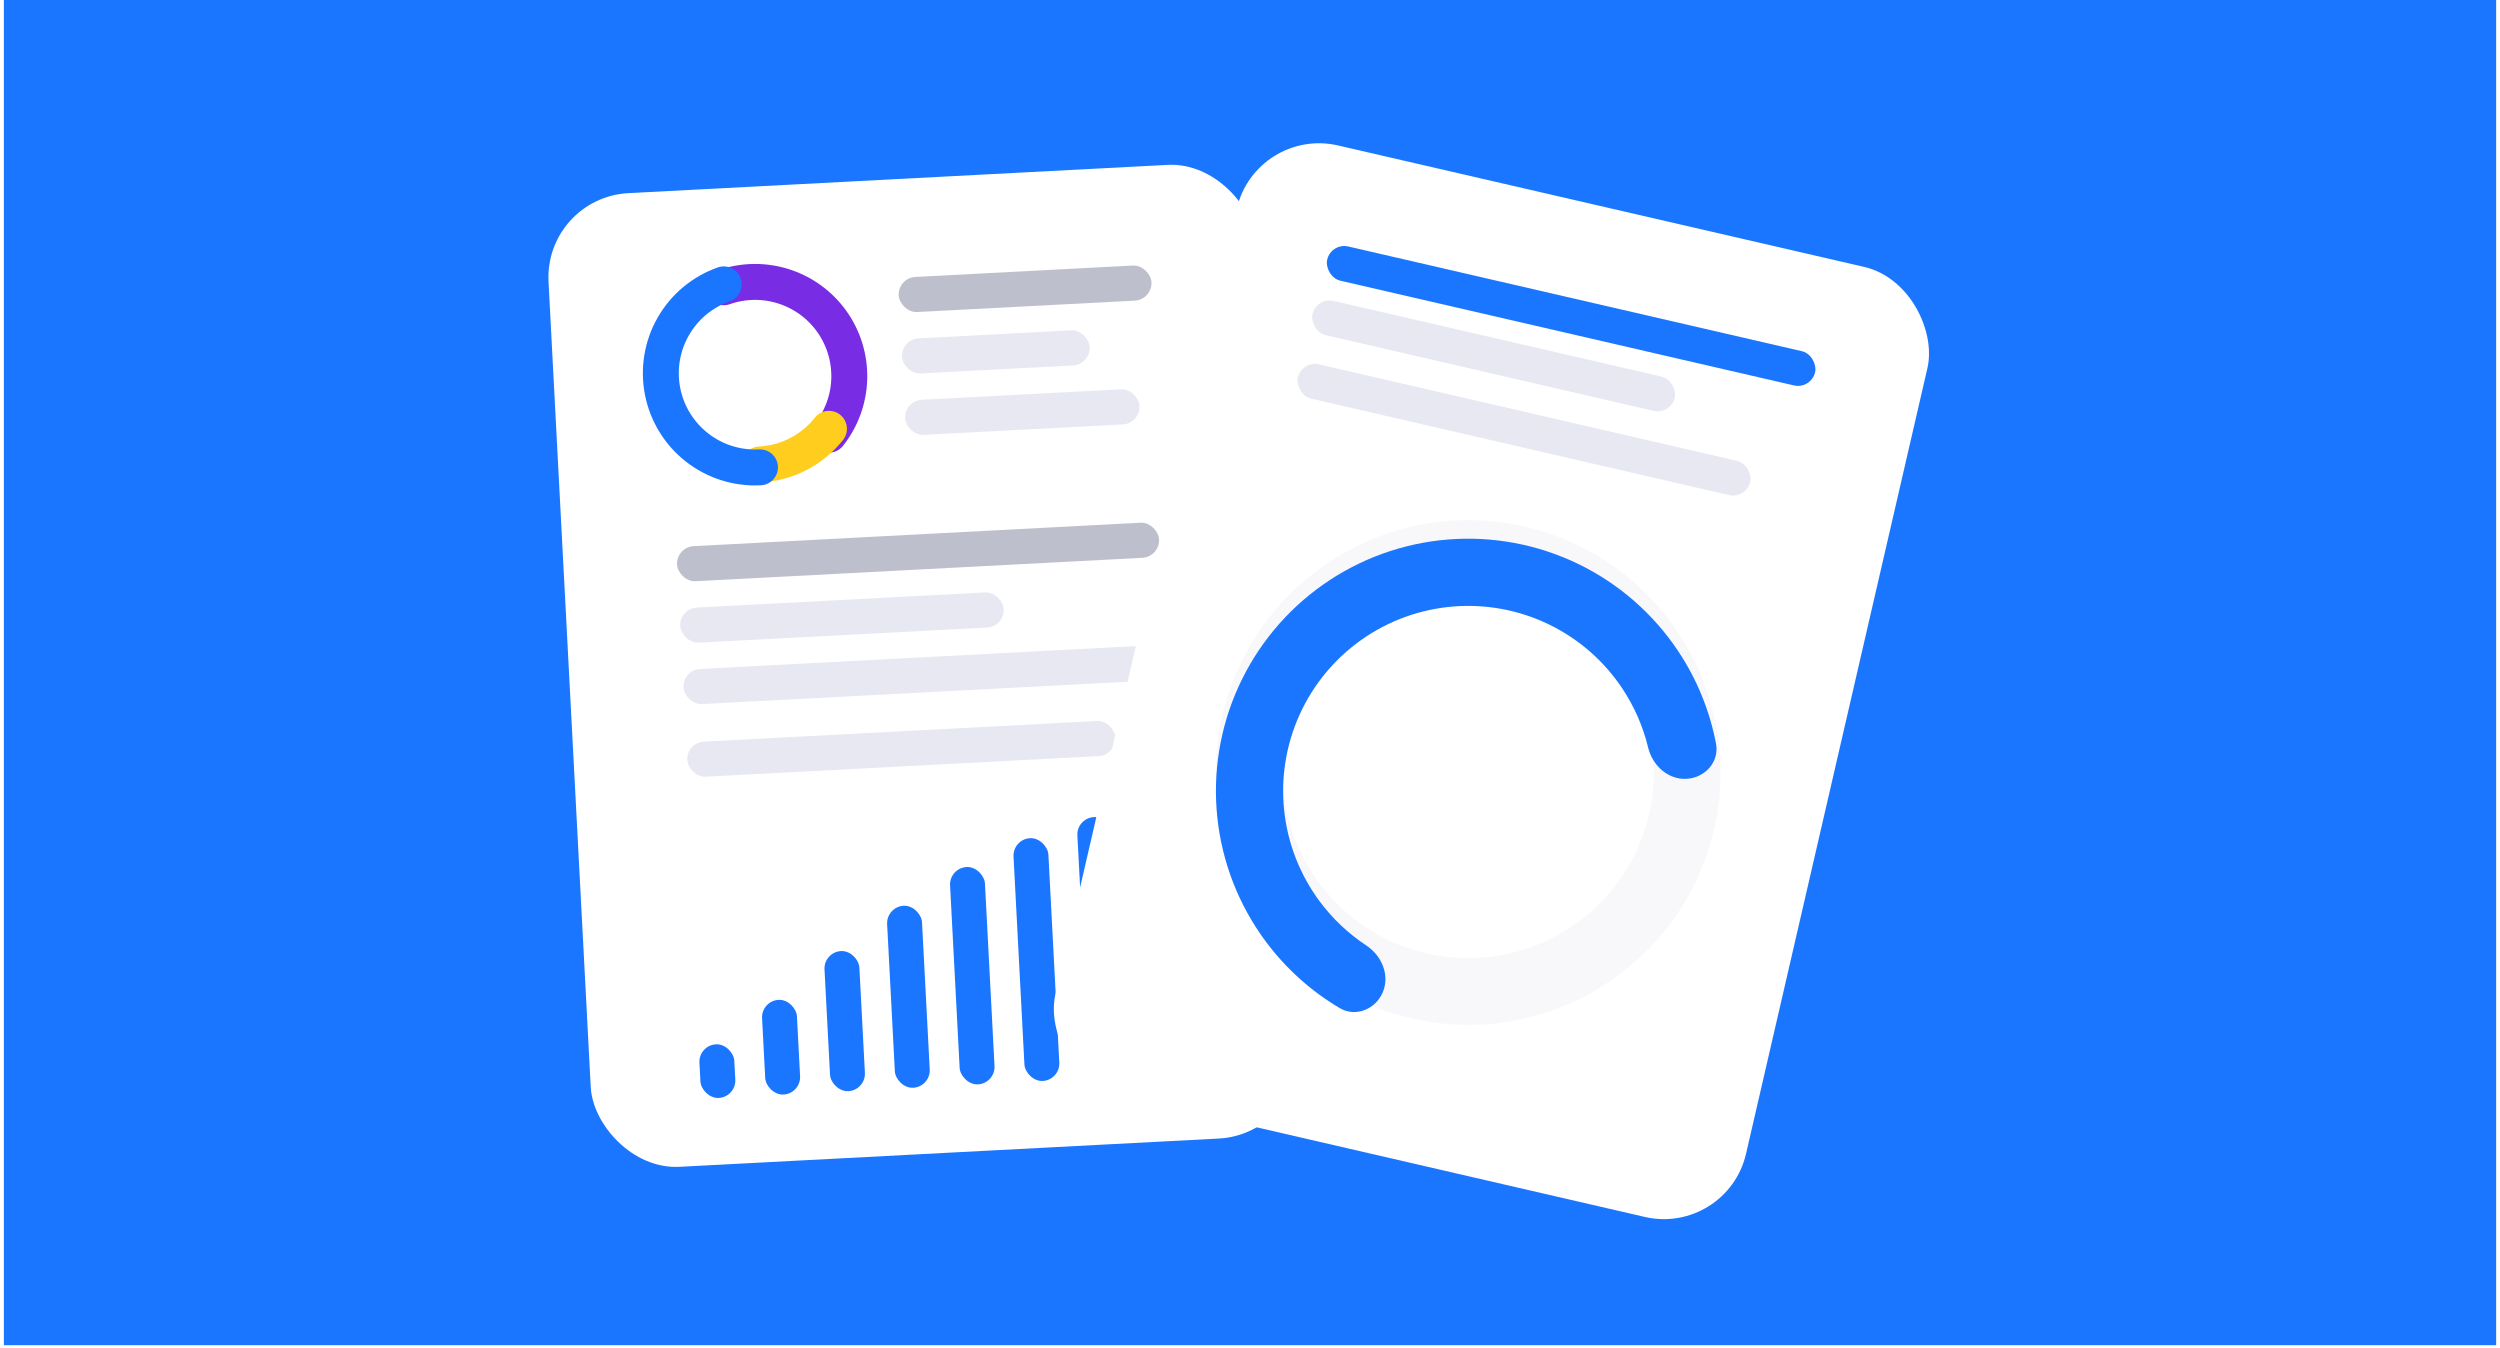 <svg width="382" height="206" viewBox="0 0 382 206" fill="none" xmlns="http://www.w3.org/2000/svg">
<g clip-path="url(#clip0_1347_8729)">
<rect width="380.817" height="205.551" transform="translate(0.594)" fill="#1B76FF"/>
<g filter="url(#filter0_d_1347_8729)">
<rect x="83.141" y="28.778" width="108.302" height="148.981" rx="12.887" transform="rotate(-3 83.141 28.778)" fill="white"/>
</g>
<g filter="url(#filter1_d_1347_8729)">
<rect x="106.734" y="158.337" width="5.337" height="8.207" rx="2.669" transform="rotate(-3 106.734 158.337)" fill="#1B76FF"/>
</g>
<g filter="url(#filter2_d_1347_8729)">
<rect x="116.305" y="151.544" width="5.337" height="14.49" rx="2.669" transform="rotate(-3 116.305 151.544)" fill="#1B76FF"/>
</g>
<g filter="url(#filter3_d_1347_8729)">
<rect x="125.844" y="144.09" width="5.337" height="21.435" rx="2.669" transform="rotate(-3 125.844 144.09)" fill="#1B76FF"/>
</g>
<g filter="url(#filter4_d_1347_8729)">
<rect x="135.414" y="137.167" width="5.337" height="27.848" rx="2.669" transform="rotate(-3 135.414 137.167)" fill="#1B76FF"/>
</g>
<g filter="url(#filter5_d_1347_8729)">
<rect x="145.031" y="131.248" width="5.337" height="33.255" rx="2.669" transform="rotate(-3 145.031 131.248)" fill="#1B76FF"/>
</g>
<g filter="url(#filter6_d_1347_8729)">
<rect x="154.727" y="126.841" width="5.337" height="37.148" rx="2.669" transform="rotate(-3 154.727 126.841)" fill="#1B76FF"/>
</g>
<g filter="url(#filter7_d_1347_8729)">
<rect x="164.484" y="123.618" width="5.337" height="39.856" rx="2.669" transform="rotate(-3 164.484 123.618)" fill="#1B76FF"/>
</g>
<g filter="url(#filter8_d_1347_8729)">
<rect x="174.195" y="119.284" width="5.337" height="43.676" rx="2.669" transform="rotate(-3 174.195 119.284)" fill="#782CE4"/>
</g>
<rect x="103.312" y="83.591" width="73.75" height="5.369" rx="2.685" transform="rotate(-3 103.312 83.591)" fill="#BEBFCC"/>
<rect x="103.805" y="92.975" width="49.484" height="5.369" rx="2.685" transform="rotate(-3 103.805 92.975)" fill="#E7E8F1"/>
<rect x="104.297" y="102.358" width="73.75" height="5.369" rx="2.685" transform="rotate(-3 104.297 102.358)" fill="#E7E8F1"/>
<rect x="104.883" y="113.458" width="65.496" height="5.369" rx="2.685" transform="rotate(-3 104.883 113.458)" fill="#E7E8F1"/>
<rect x="137.18" y="42.458" width="38.676" height="5.369" rx="2.685" transform="rotate(-3 137.18 42.458)" fill="#BEBFCC"/>
<rect x="137.68" y="51.841" width="28.715" height="5.369" rx="2.685" transform="rotate(-3 137.68 51.841)" fill="#E7E8F1"/>
<rect x="138.164" y="61.225" width="35.852" height="5.369" rx="2.685" transform="rotate(-3 138.164 61.225)" fill="#E7E8F1"/>
<g filter="url(#filter9_d_1347_8729)">
<path d="M110.585 42.119C113.53 41.08 116.733 41.027 119.71 41.968C122.688 42.908 125.279 44.791 127.094 47.332C128.908 49.874 129.847 52.936 129.769 56.058C129.691 59.18 128.6 62.191 126.661 64.639" stroke="#782CE4" stroke-width="5.49" stroke-linecap="round"/>
</g>
<g filter="url(#filter10_d_1347_8729)">
<path d="M126.667 64.632C125.394 66.241 123.792 67.559 121.969 68.499C120.145 69.439 118.141 69.978 116.092 70.08" stroke="#FFCD1D" stroke-width="5.49" stroke-linecap="round"/>
</g>
<g filter="url(#filter11_d_1347_8729)">
<path d="M116.128 70.078C112.67 70.259 109.262 69.188 106.53 67.062C103.797 64.935 101.922 61.894 101.249 58.498C100.576 55.101 101.149 51.576 102.864 48.567C104.579 45.559 107.321 43.27 110.586 42.118" stroke="#1B76FF" stroke-width="5.49" stroke-linecap="round"/>
</g>
<g filter="url(#filter12_d_1347_8729)">
<rect x="191.883" y="17.915" width="108.302" height="148.981" rx="12.887" transform="rotate(13 191.883 17.915)" fill="white"/>
</g>
<path opacity="0.3" d="M261.904 126.717C257.115 147.461 236.416 160.396 215.671 155.606C194.926 150.817 181.992 130.118 186.781 109.373C191.571 88.628 212.27 75.694 233.015 80.483C253.759 85.273 266.694 105.972 261.904 126.717ZM196.72 111.668C193.198 126.923 202.71 142.146 217.966 145.668C233.221 149.19 248.444 139.678 251.966 124.422C255.488 109.166 245.976 93.944 230.72 90.422C215.464 86.9 200.242 96.412 196.72 111.668Z" fill="#E7E8F1"/>
<g filter="url(#filter13_d_1347_8729)">
<path d="M211.287 148.803C210.179 151.413 207.141 152.66 204.701 151.215C200.292 148.604 196.433 145.132 193.364 140.987C189.272 135.462 186.732 128.943 186.008 122.105C185.284 115.268 186.401 108.361 189.245 102.101C192.089 95.841 196.555 90.456 202.18 86.503C207.806 82.55 214.387 80.174 221.24 79.62C228.094 79.067 234.97 80.357 241.157 83.356C247.344 86.355 252.617 90.954 256.428 96.677C259.287 100.969 261.246 105.777 262.207 110.809C262.74 113.595 260.537 116.03 257.706 116.188C254.874 116.345 252.497 114.156 251.83 111.4C251.055 108.194 249.723 105.136 247.88 102.369C245.084 98.171 241.216 94.797 236.678 92.597C232.139 90.397 227.094 89.451 222.067 89.857C217.039 90.263 212.212 92.006 208.085 94.906C203.958 97.806 200.682 101.757 198.596 106.349C196.51 110.941 195.69 116.008 196.221 121.024C196.752 126.039 198.615 130.822 201.617 134.875C203.596 137.546 206.021 139.837 208.774 141.652C211.141 143.214 212.395 146.192 211.287 148.803Z" fill="#1B76FF"/>
</g>
<g filter="url(#filter14_d_1347_8729)">
<rect x="203.398" y="35.684" width="76.512" height="5.369" rx="2.685" transform="rotate(13 203.398 35.684)" fill="#1B76FF"/>
</g>
<rect x="201.156" y="45.377" width="56.807" height="5.369" rx="2.685" transform="rotate(13 201.156 45.377)" fill="#E7E8F1"/>
<rect x="198.922" y="55.07" width="70.924" height="5.369" rx="2.685" transform="rotate(13 198.922 55.07)" fill="#E7E8F1"/>
</g>
<defs>
<filter id="filter0_d_1347_8729" x="59.852" y="1.23" width="162.53" height="201.022" filterUnits="userSpaceOnUse" color-interpolation-filters="sRGB">
<feFlood flood-opacity="0" result="BackgroundImageFix"/>
<feColorMatrix in="SourceAlpha" type="matrix" values="0 0 0 0 0 0 0 0 0 0 0 0 0 0 0 0 0 0 127 0" result="hardAlpha"/>
<feOffset dy="1.409"/>
<feGaussianBlur stdDeviation="11.972"/>
<feColorMatrix type="matrix" values="0 0 0 0 0.121 0 0 0 0 0.144 0 0 0 0 0.35 0 0 0 0.27 0"/>
<feBlend mode="normal" in2="BackgroundImageFix" result="effect1_dropShadow_1347_8729"/>
<feBlend mode="normal" in="SourceGraphic" in2="effect1_dropShadow_1347_8729" result="shape"/>
</filter>
<filter id="filter1_d_1347_8729" x="104.122" y="156.821" width="10.983" height="13.694" filterUnits="userSpaceOnUse" color-interpolation-filters="sRGB">
<feFlood flood-opacity="0" result="BackgroundImageFix"/>
<feColorMatrix in="SourceAlpha" type="matrix" values="0 0 0 0 0 0 0 0 0 0 0 0 0 0 0 0 0 0 127 0" result="hardAlpha"/>
<feOffset dy="1.373"/>
<feGaussianBlur stdDeviation="1.373"/>
<feColorMatrix type="matrix" values="0 0 0 0 0.104 0 0 0 0 0.463 0 0 0 0 1 0 0 0 0.15 0"/>
<feBlend mode="normal" in2="BackgroundImageFix" result="effect1_dropShadow_1347_8729"/>
<feBlend mode="normal" in="SourceGraphic" in2="effect1_dropShadow_1347_8729" result="shape"/>
</filter>
<filter id="filter2_d_1347_8729" x="113.692" y="150.028" width="11.311" height="19.968" filterUnits="userSpaceOnUse" color-interpolation-filters="sRGB">
<feFlood flood-opacity="0" result="BackgroundImageFix"/>
<feColorMatrix in="SourceAlpha" type="matrix" values="0 0 0 0 0 0 0 0 0 0 0 0 0 0 0 0 0 0 127 0" result="hardAlpha"/>
<feOffset dy="1.373"/>
<feGaussianBlur stdDeviation="1.373"/>
<feColorMatrix type="matrix" values="0 0 0 0 0.104 0 0 0 0 0.463 0 0 0 0 1 0 0 0 0.15 0"/>
<feBlend mode="normal" in2="BackgroundImageFix" result="effect1_dropShadow_1347_8729"/>
<feBlend mode="normal" in="SourceGraphic" in2="effect1_dropShadow_1347_8729" result="shape"/>
</filter>
<filter id="filter3_d_1347_8729" x="123.231" y="142.574" width="11.67" height="26.903" filterUnits="userSpaceOnUse" color-interpolation-filters="sRGB">
<feFlood flood-opacity="0" result="BackgroundImageFix"/>
<feColorMatrix in="SourceAlpha" type="matrix" values="0 0 0 0 0 0 0 0 0 0 0 0 0 0 0 0 0 0 127 0" result="hardAlpha"/>
<feOffset dy="1.373"/>
<feGaussianBlur stdDeviation="1.373"/>
<feColorMatrix type="matrix" values="0 0 0 0 0.104 0 0 0 0 0.463 0 0 0 0 1 0 0 0 0.15 0"/>
<feBlend mode="normal" in2="BackgroundImageFix" result="effect1_dropShadow_1347_8729"/>
<feBlend mode="normal" in="SourceGraphic" in2="effect1_dropShadow_1347_8729" result="shape"/>
</filter>
<filter id="filter4_d_1347_8729" x="132.802" y="135.651" width="12.006" height="33.307" filterUnits="userSpaceOnUse" color-interpolation-filters="sRGB">
<feFlood flood-opacity="0" result="BackgroundImageFix"/>
<feColorMatrix in="SourceAlpha" type="matrix" values="0 0 0 0 0 0 0 0 0 0 0 0 0 0 0 0 0 0 127 0" result="hardAlpha"/>
<feOffset dy="1.373"/>
<feGaussianBlur stdDeviation="1.373"/>
<feColorMatrix type="matrix" values="0 0 0 0 0.104 0 0 0 0 0.463 0 0 0 0 1 0 0 0 0.15 0"/>
<feBlend mode="normal" in2="BackgroundImageFix" result="effect1_dropShadow_1347_8729"/>
<feBlend mode="normal" in="SourceGraphic" in2="effect1_dropShadow_1347_8729" result="shape"/>
</filter>
<filter id="filter5_d_1347_8729" x="142.419" y="129.732" width="12.295" height="38.707" filterUnits="userSpaceOnUse" color-interpolation-filters="sRGB">
<feFlood flood-opacity="0" result="BackgroundImageFix"/>
<feColorMatrix in="SourceAlpha" type="matrix" values="0 0 0 0 0 0 0 0 0 0 0 0 0 0 0 0 0 0 127 0" result="hardAlpha"/>
<feOffset dy="1.373"/>
<feGaussianBlur stdDeviation="1.373"/>
<feColorMatrix type="matrix" values="0 0 0 0 0.104 0 0 0 0 0.463 0 0 0 0 1 0 0 0 0.15 0"/>
<feBlend mode="normal" in2="BackgroundImageFix" result="effect1_dropShadow_1347_8729"/>
<feBlend mode="normal" in="SourceGraphic" in2="effect1_dropShadow_1347_8729" result="shape"/>
</filter>
<filter id="filter6_d_1347_8729" x="152.114" y="125.325" width="12.498" height="42.595" filterUnits="userSpaceOnUse" color-interpolation-filters="sRGB">
<feFlood flood-opacity="0" result="BackgroundImageFix"/>
<feColorMatrix in="SourceAlpha" type="matrix" values="0 0 0 0 0 0 0 0 0 0 0 0 0 0 0 0 0 0 127 0" result="hardAlpha"/>
<feOffset dy="1.373"/>
<feGaussianBlur stdDeviation="1.373"/>
<feColorMatrix type="matrix" values="0 0 0 0 0.104 0 0 0 0 0.463 0 0 0 0 1 0 0 0 0.15 0"/>
<feBlend mode="normal" in2="BackgroundImageFix" result="effect1_dropShadow_1347_8729"/>
<feBlend mode="normal" in="SourceGraphic" in2="effect1_dropShadow_1347_8729" result="shape"/>
</filter>
<filter id="filter7_d_1347_8729" x="161.872" y="122.102" width="12.639" height="45.299" filterUnits="userSpaceOnUse" color-interpolation-filters="sRGB">
<feFlood flood-opacity="0" result="BackgroundImageFix"/>
<feColorMatrix in="SourceAlpha" type="matrix" values="0 0 0 0 0 0 0 0 0 0 0 0 0 0 0 0 0 0 127 0" result="hardAlpha"/>
<feOffset dy="1.373"/>
<feGaussianBlur stdDeviation="1.373"/>
<feColorMatrix type="matrix" values="0 0 0 0 0.104 0 0 0 0 0.463 0 0 0 0 1 0 0 0 0.15 0"/>
<feBlend mode="normal" in2="BackgroundImageFix" result="effect1_dropShadow_1347_8729"/>
<feBlend mode="normal" in="SourceGraphic" in2="effect1_dropShadow_1347_8729" result="shape"/>
</filter>
<filter id="filter8_d_1347_8729" x="171.583" y="117.768" width="12.834" height="49.114" filterUnits="userSpaceOnUse" color-interpolation-filters="sRGB">
<feFlood flood-opacity="0" result="BackgroundImageFix"/>
<feColorMatrix in="SourceAlpha" type="matrix" values="0 0 0 0 0 0 0 0 0 0 0 0 0 0 0 0 0 0 127 0" result="hardAlpha"/>
<feOffset dy="1.373"/>
<feGaussianBlur stdDeviation="1.373"/>
<feColorMatrix type="matrix" values="0 0 0 0 0.471 0 0 0 0 0.173 0 0 0 0 0.894 0 0 0 0.23 0"/>
<feBlend mode="normal" in2="BackgroundImageFix" result="effect1_dropShadow_1347_8729"/>
<feBlend mode="normal" in="SourceGraphic" in2="effect1_dropShadow_1347_8729" result="shape"/>
</filter>
<filter id="filter9_d_1347_8729" x="106.058" y="38.554" width="28.236" height="32.387" filterUnits="userSpaceOnUse" color-interpolation-filters="sRGB">
<feFlood flood-opacity="0" result="BackgroundImageFix"/>
<feColorMatrix in="SourceAlpha" type="matrix" values="0 0 0 0 0 0 0 0 0 0 0 0 0 0 0 0 0 0 127 0" result="hardAlpha"/>
<feOffset dy="1.778"/>
<feGaussianBlur stdDeviation="0.889"/>
<feColorMatrix type="matrix" values="0 0 0 0 0.471 0 0 0 0 0.173 0 0 0 0 0.894 0 0 0 0.16 0"/>
<feBlend mode="normal" in2="BackgroundImageFix" result="effect1_dropShadow_1347_8729"/>
<feBlend mode="normal" in="SourceGraphic" in2="effect1_dropShadow_1347_8729" result="shape"/>
</filter>
<filter id="filter10_d_1347_8729" x="110.232" y="59.664" width="22.293" height="17.162" filterUnits="userSpaceOnUse" color-interpolation-filters="sRGB">
<feFlood flood-opacity="0" result="BackgroundImageFix"/>
<feColorMatrix in="SourceAlpha" type="matrix" values="0 0 0 0 0 0 0 0 0 0 0 0 0 0 0 0 0 0 127 0" result="hardAlpha"/>
<feOffset dy="0.889"/>
<feGaussianBlur stdDeviation="1.556"/>
<feColorMatrix type="matrix" values="0 0 0 0 1 0 0 0 0 0.805 0 0 0 0 0.113 0 0 0 0.12 0"/>
<feBlend mode="normal" in2="BackgroundImageFix" result="effect1_dropShadow_1347_8729"/>
<feBlend mode="normal" in="SourceGraphic" in2="effect1_dropShadow_1347_8729" result="shape"/>
</filter>
<filter id="filter11_d_1347_8729" x="96.448" y="38.928" width="24.204" height="37.027" filterUnits="userSpaceOnUse" color-interpolation-filters="sRGB">
<feFlood flood-opacity="0" result="BackgroundImageFix"/>
<feColorMatrix in="SourceAlpha" type="matrix" values="0 0 0 0 0 0 0 0 0 0 0 0 0 0 0 0 0 0 127 0" result="hardAlpha"/>
<feOffset dy="1.334"/>
<feGaussianBlur stdDeviation="0.889"/>
<feColorMatrix type="matrix" values="0 0 0 0 0.104 0 0 0 0 0.463 0 0 0 0 1 0 0 0 0.18 0"/>
<feBlend mode="normal" in2="BackgroundImageFix" result="effect1_dropShadow_1347_8729"/>
<feBlend mode="normal" in="SourceGraphic" in2="effect1_dropShadow_1347_8729" result="shape"/>
</filter>
<filter id="filter12_d_1347_8729" x="136.993" y="-2.055" width="181.795" height="212.283" filterUnits="userSpaceOnUse" color-interpolation-filters="sRGB">
<feFlood flood-opacity="0" result="BackgroundImageFix"/>
<feColorMatrix in="SourceAlpha" type="matrix" values="0 0 0 0 0 0 0 0 0 0 0 0 0 0 0 0 0 0 127 0" result="hardAlpha"/>
<feOffset dy="1.409"/>
<feGaussianBlur stdDeviation="11.972"/>
<feColorMatrix type="matrix" values="0 0 0 0 0.121 0 0 0 0 0.144 0 0 0 0 0.35 0 0 0 0.27 0"/>
<feBlend mode="normal" in2="BackgroundImageFix" result="effect1_dropShadow_1347_8729"/>
<feBlend mode="normal" in="SourceGraphic" in2="effect1_dropShadow_1347_8729" result="shape"/>
</filter>
<filter id="filter13_d_1347_8729" x="182.98" y="79.495" width="82.126" height="77.964" filterUnits="userSpaceOnUse" color-interpolation-filters="sRGB">
<feFlood flood-opacity="0" result="BackgroundImageFix"/>
<feColorMatrix in="SourceAlpha" type="matrix" values="0 0 0 0 0 0 0 0 0 0 0 0 0 0 0 0 0 0 127 0" result="hardAlpha"/>
<feOffset dy="2.817"/>
<feGaussianBlur stdDeviation="1.409"/>
<feColorMatrix type="matrix" values="0 0 0 0 0.104 0 0 0 0 0.463 0 0 0 0 1 0 0 0 0.22 0"/>
<feBlend mode="normal" in2="BackgroundImageFix" result="effect1_dropShadow_1347_8729"/>
<feBlend mode="normal" in="SourceGraphic" in2="effect1_dropShadow_1347_8729" result="shape"/>
</filter>
<filter id="filter14_d_1347_8729" x="199.981" y="34.846" width="80.178" height="26.865" filterUnits="userSpaceOnUse" color-interpolation-filters="sRGB">
<feFlood flood-opacity="0" result="BackgroundImageFix"/>
<feColorMatrix in="SourceAlpha" type="matrix" values="0 0 0 0 0 0 0 0 0 0 0 0 0 0 0 0 0 0 127 0" result="hardAlpha"/>
<feOffset dy="1.373"/>
<feGaussianBlur stdDeviation="1.373"/>
<feColorMatrix type="matrix" values="0 0 0 0 0.104 0 0 0 0 0.463 0 0 0 0 1 0 0 0 0.13 0"/>
<feBlend mode="normal" in2="BackgroundImageFix" result="effect1_dropShadow_1347_8729"/>
<feBlend mode="normal" in="SourceGraphic" in2="effect1_dropShadow_1347_8729" result="shape"/>
</filter>
<clipPath id="clip0_1347_8729">
<rect width="380.817" height="205.551" fill="white" transform="translate(0.594)"/>
</clipPath>
</defs>
</svg>
